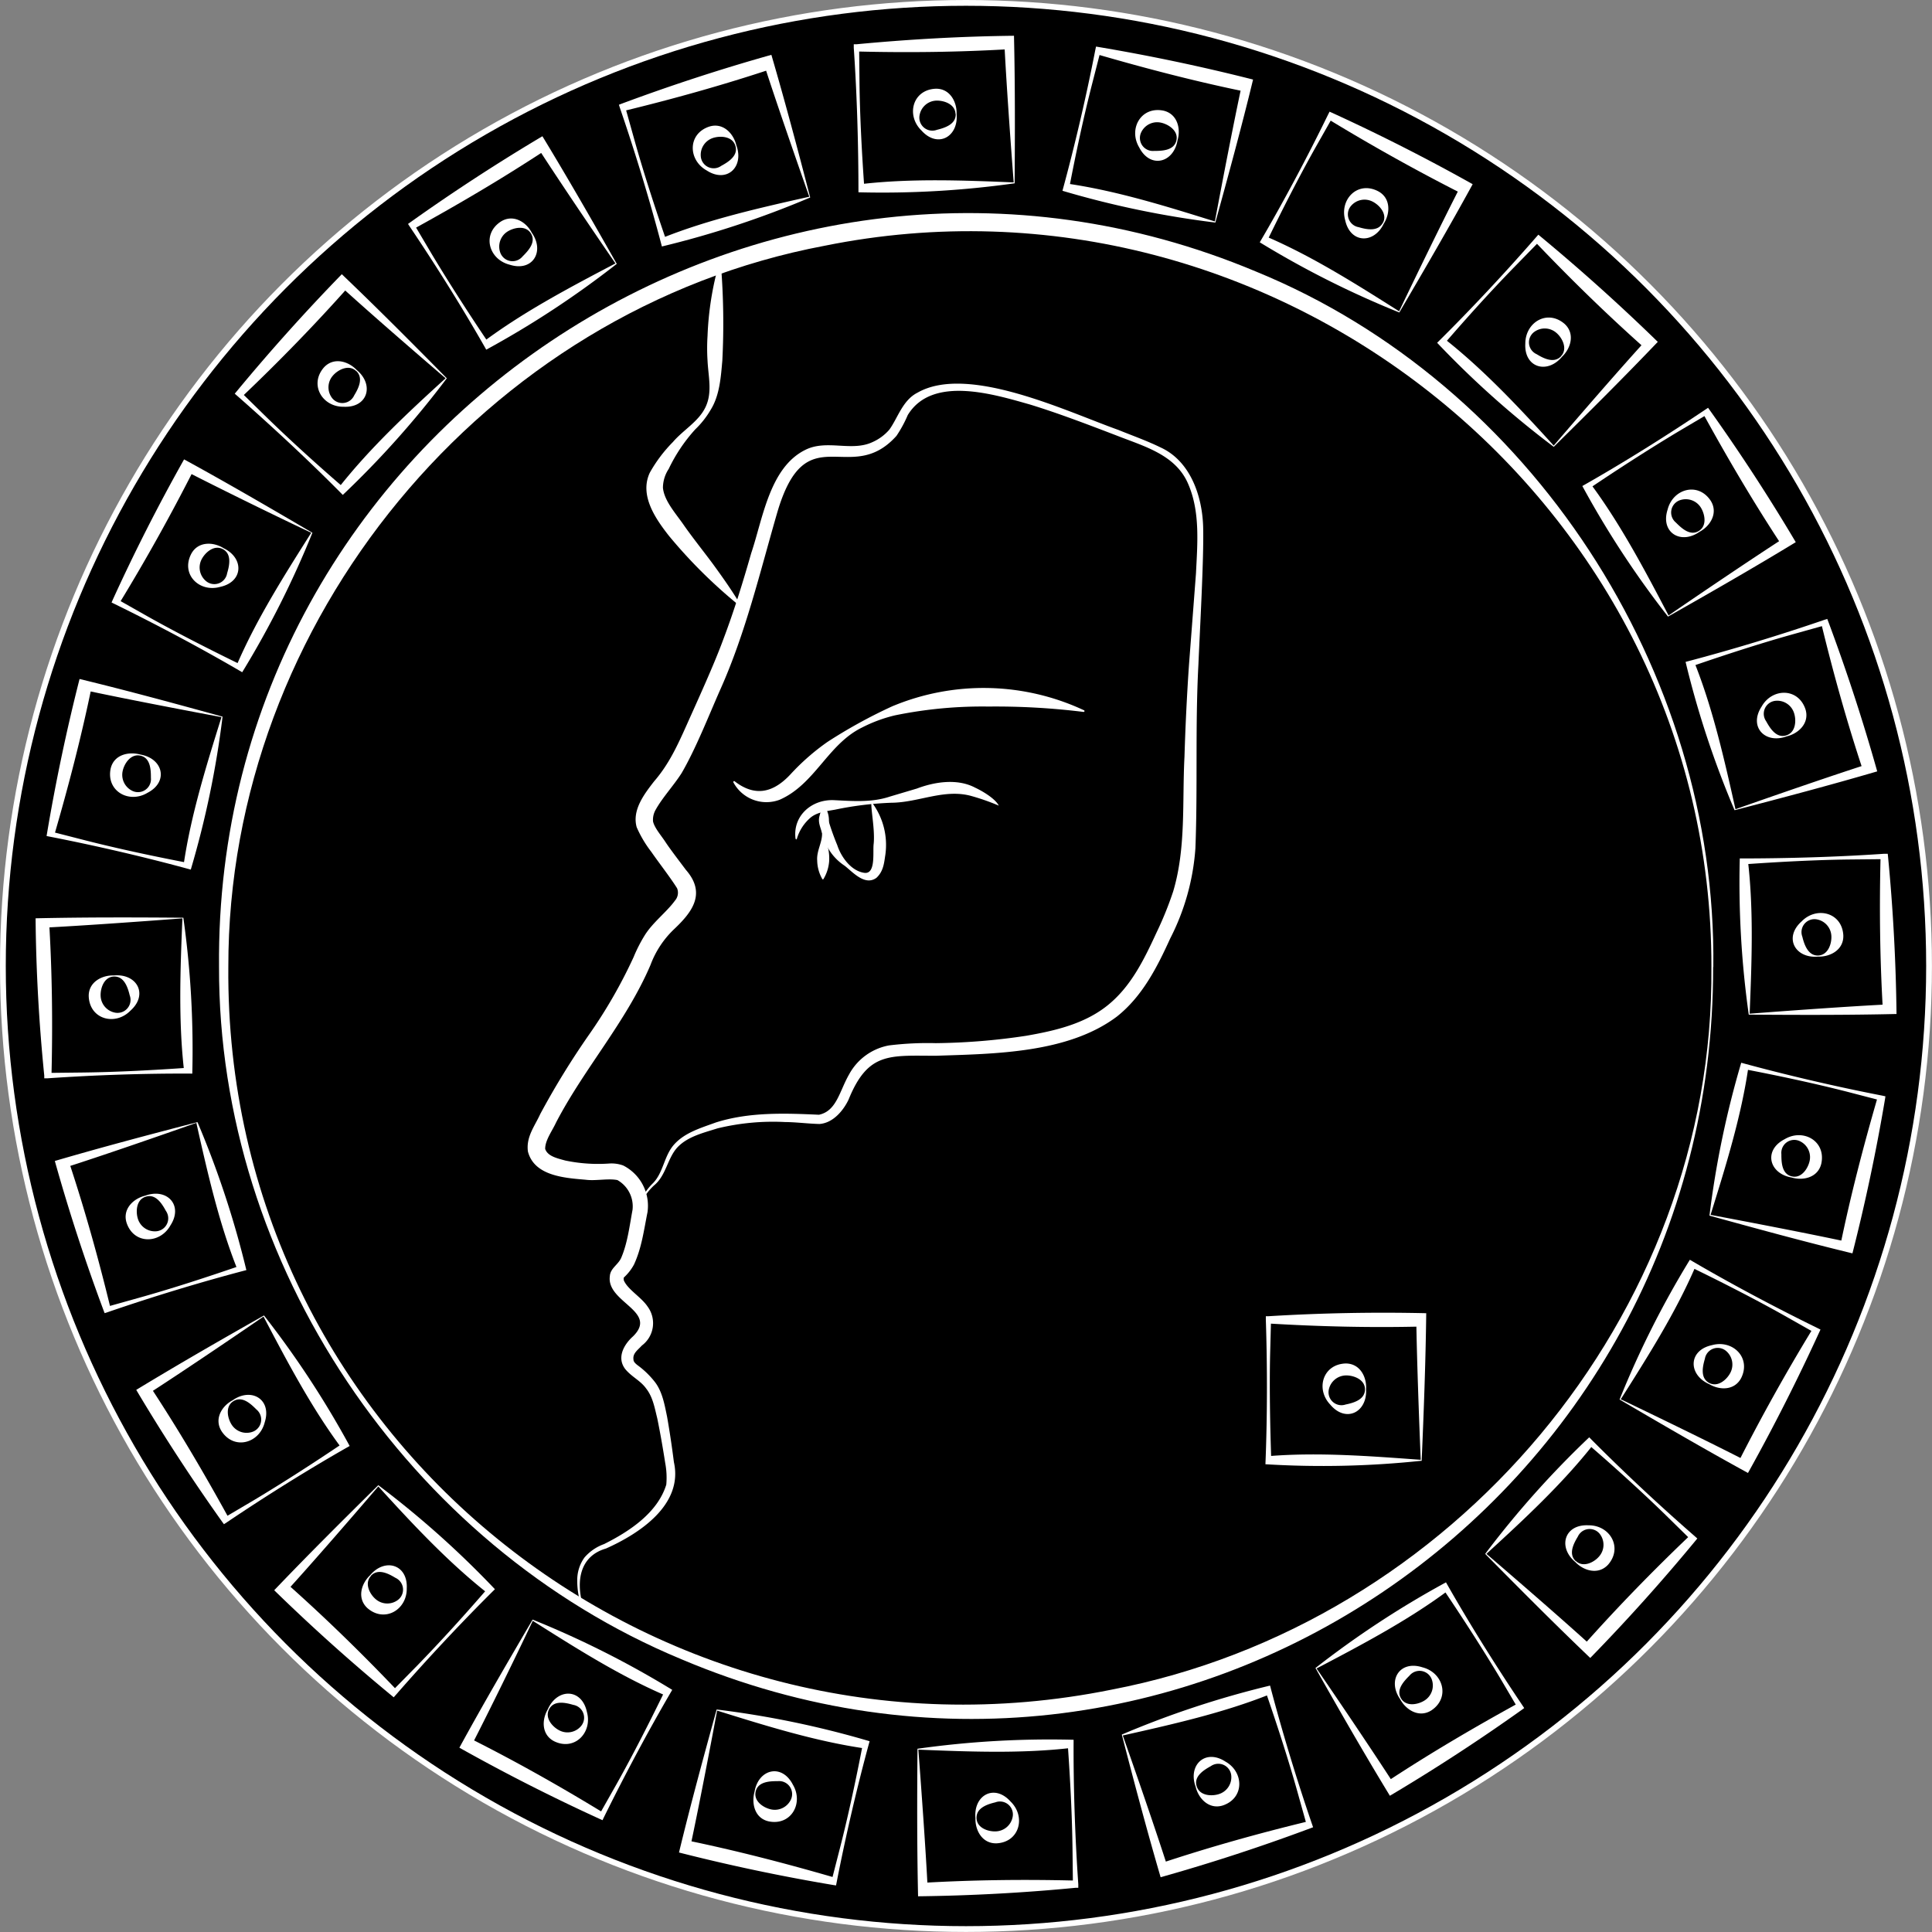 <svg id="Layer_1" data-name="Layer 1" xmlns="http://www.w3.org/2000/svg" viewBox="0 0 334.39 334.39"><rect x="0" y="0" width="334.39" height="334.39" fill="#808080" stroke="none"/><defs><style>.cls-1{stroke:#fff;stroke-miterlimit:10;}.cls-2{fill:#fff;}</style></defs><circle class="cls-1" cx="167.19" cy="167.19" r="166.69"/><path class="cls-2" d="M168.67,314.75c-.36-4,3.3-6,6.09-2.87,2.66,2.59,1.56,7-2.4,7.22-2.49.1-3.76-2.23-3.69-4.35Zm.19,0c.06,1.73,2.08,2.37,3.42,2.28a3.07,3.07,0,0,0,2.83-2.5,2.24,2.24,0,0,0-3-2.52c-1.35.32-3.32.95-3.25,2.74Z" transform="translate(0.16 -0.06)"/><path class="cls-2" d="M158.66,302.73a163.42,163.42,0,0,1,27-1.55c-.05,8.13.25,16.89.81,25l0,.62-.47,0q-13.61,1.31-27.26,1.47c-.19-8.5-.17-17.25-.1-25.58Zm.13.16c.53,7,1.28,17.32,1.62,24.2l-.88-1.15c8.8-.51,17.62-.61,26.44-.39l-.43.66-.07-6.08c-.07-5.86-.41-12.35-.83-18.23l.53.7c-8.63,1-17.68.64-26.38.29Z" transform="translate(0.16 -0.06)"/><path class="cls-2" d="M130.44,310.15c.68-3.92,4.73-4.91,6.63-1.2,1.9,3.19-.3,7.15-4.19,6.35-2.44-.54-3-3.12-2.44-5.15Zm.19,0c-.39,1.68,1.39,2.83,2.71,3.09a3.08,3.08,0,0,0,3.38-1.69,2.25,2.25,0,0,0-2.25-3.21c-1.38,0-3.45.06-3.84,1.81Z" transform="translate(0.16 -0.06)"/><path class="cls-2" d="M123.88,295.94a163.71,163.71,0,0,1,26.47,5.49c-2.15,7.84-4.13,16.38-5.69,24.36l-.12.6-.47-.07q-13.48-2.26-26.71-5.63c2-8.27,4.3-16.72,6.52-24.75Zm.08.19c-1.3,6.93-3.24,17.06-4.69,23.8l-.55-1.34c8.63,1.78,17.17,4,25.64,6.46l-.59.53,1.51-5.89c1.45-5.68,2.79-12,3.91-17.82l.33.81c-8.59-1.25-17.24-3.95-25.56-6.55Z" transform="translate(0.16 -0.06)"/><path class="cls-2" d="M94.7,295.8c1.68-3.6,5.85-3.51,6.72.56,1,3.57-2.14,6.83-5.7,5.06-2.2-1.16-2.13-3.81-1-5.62Zm.18.09c-.81,1.53.61,3.1,1.82,3.69a3.06,3.06,0,0,0,3.69-.75,2.25,2.25,0,0,0-1.33-3.69c-1.33-.39-3.35-.84-4.18.75Z" transform="translate(0.16 -0.06)"/><path class="cls-2" d="M92.05,280.39a163.27,163.27,0,0,1,24.14,12.15c-4.1,7-8.22,14.75-11.8,22l-.27.56-.44-.2q-12.42-5.67-24.33-12.35c4.07-7.46,8.47-15,12.7-22.21Zm0,.2c-3,6.35-7.55,15.64-10.7,21.77l-.18-1.43c7.88,3.95,15.56,8.28,23.09,12.88l-.71.35,3-5.3c2.87-5.11,5.81-10.9,8.39-16.2l.11.87c-8-3.43-15.63-8.28-23-12.94Z" transform="translate(0.16 -0.06)"/><path class="cls-2" d="M63.9,272.7c2.55-3.05,6.55-1.88,6.34,2.28.05,3.71-3.84,6-6.81,3.41-1.83-1.69-1.08-4.23.47-5.69Zm.14.13c-1.18,1.27-.2,3.15.81,4a3.06,3.06,0,0,0,3.76.22,2.24,2.24,0,0,0-.33-3.9c-1.19-.72-3-1.68-4.24-.36Z" transform="translate(0.16 -0.06)"/><path class="cls-2" d="M65.32,257.12a163.26,163.26,0,0,1,20.18,18c-5.78,5.72-11.76,12.12-17.11,18.25l-.41.46-.36-.3q-10.55-8.7-20.32-18.23c5.87-6.15,12.08-12.32,18-18.17Zm0,.21c-4.59,5.35-11.34,13.15-16,18.26l.19-1.43c6.59,5.86,12.89,12,19,18.41l-.78.16L72,288.39c4.09-4.2,8.44-9,12.3-13.48l-.12.87c-6.82-5.38-13-12-18.86-18.45Z" transform="translate(0.16 -0.06)"/><path class="cls-2" d="M40.12,242.41c3.25-2.28,6.82-.12,5.53,3.85-.91,3.59-5.26,4.84-7.45,1.53-1.34-2.11,0-4.37,1.92-5.38Zm.11.17c-1.47.91-1,3-.27,4.1a3.07,3.07,0,0,0,3.58,1.2,2.25,2.25,0,0,0,.69-3.86c-1-1-2.48-2.4-4-1.44Z" transform="translate(0.16 -0.06)"/><path class="cls-2" d="M45.53,227.74a163.42,163.42,0,0,1,14.83,22.59c-7.06,4-14.5,8.66-21.24,13.2l-.52.34-.28-.38q-7.92-11.13-14.9-22.87c7.27-4.42,14.86-8.78,22.11-12.88Zm-.08.19c-5.81,4-14.35,9.76-20.14,13.5l.55-1.33c4.85,7.36,9.34,15,13.57,22.7l-.8-.05,5.24-3.09c5-3,10.49-6.54,15.37-9.84l-.34.81c-5.2-7-9.4-15-13.45-22.7Z" transform="translate(0.16 -0.06)"/><path class="cls-2" d="M25,207c3.73-1.36,6.61,1.65,4.34,5.15-1.81,3.24-6.34,3.32-7.59-.45-.75-2.38,1.18-4.21,3.25-4.7Zm.05.19c-1.65.51-1.75,2.62-1.32,3.9a3.08,3.08,0,0,0,3.15,2.08,2.25,2.25,0,0,0,1.66-3.55c-.66-1.22-1.77-3-3.49-2.43Z" transform="translate(0.16 -0.06)"/><path class="cls-2" d="M34,194.23a163.73,163.73,0,0,1,8.48,25.66c-7.87,2.06-16.25,4.61-23.94,7.26l-.59.19-.17-.44Q13,214.09,9.33,201c8.16-2.39,16.62-4.63,24.69-6.72Zm-.13.16c-6.64,2.34-16.39,5.72-23,7.83l.88-1.14c2.78,8.37,5.15,16.86,7.23,25.44l-.76-.25,5.86-1.64c5.64-1.58,11.82-3.6,17.39-5.52l-.53.69c-3.22-8.07-5.21-16.91-7.12-25.41Z" transform="translate(0.16 -0.06)"/><path class="cls-2" d="M19.55,168.89c4-.36,6,3.3,2.87,6.09-2.59,2.66-7,1.56-7.22-2.4-.11-2.49,2.23-3.76,4.35-3.69Zm0,.19c-1.73.06-2.37,2.08-2.29,3.42a3.07,3.07,0,0,0,2.5,2.83,2.25,2.25,0,0,0,2.53-3c-.33-1.35-.95-3.32-2.74-3.25Z" transform="translate(0.16 -0.06)"/><path class="cls-2" d="M31.57,158.88a163.42,163.42,0,0,1,1.55,27c-8.13-.05-16.89.25-25,.81l-.62,0,0-.47C6.59,177.17,6.08,168.08,6,159c8.5-.19,17.26-.17,25.59-.1Zm-.16.13c-7,.53-17.32,1.28-24.2,1.62l1.14-.88c.52,8.81.62,17.62.4,26.44l-.66-.43,6.08-.07c5.86-.07,12.35-.41,18.23-.83l-.7.53c-1-8.63-.65-17.68-.29-26.38Z" transform="translate(0.16 -0.06)"/><path class="cls-2" d="M24.15,130.66c3.92.68,4.91,4.73,1.2,6.63-3.19,1.9-7.15-.3-6.36-4.19.55-2.44,3.13-3,5.16-2.44Zm0,.19c-1.68-.39-2.83,1.39-3.09,2.71a3.07,3.07,0,0,0,1.68,3.38,2.25,2.25,0,0,0,3.22-2.25c0-1.38-.06-3.45-1.81-3.84Z" transform="translate(0.16 -0.06)"/><path class="cls-2" d="M38.36,124.1a162.67,162.67,0,0,1-5.5,26.47c-7.84-2.15-16.37-4.13-24.35-5.69l-.61-.12.08-.47q2.27-13.48,5.63-26.71c8.26,2,16.71,4.3,24.75,6.52Zm-.19.08c-6.93-1.3-17.06-3.24-23.8-4.69l1.33-.55c-1.77,8.63-4,17.17-6.46,25.64L8.72,144l5.89,1.51c5.68,1.45,12,2.79,17.82,3.91l-.81.33c1.25-8.59,3.95-17.24,6.55-25.56Z" transform="translate(0.16 -0.06)"/><path class="cls-2" d="M38.49,94.92c3.61,1.68,3.52,5.85-.56,6.72-3.57,1-6.83-2.14-5-5.7,1.16-2.2,3.81-2.13,5.61-1Zm-.09.18c-1.52-.81-3.09.61-3.69,1.82a3.06,3.06,0,0,0,.76,3.69,2.24,2.24,0,0,0,3.68-1.33c.4-1.33.84-3.35-.75-4.18Z" transform="translate(0.16 -0.06)"/><path class="cls-2" d="M53.91,92.27a163.27,163.27,0,0,1-12.15,24.14c-7-4.1-14.75-8.22-22.06-11.8l-.55-.27.19-.44Q25,91.48,31.7,79.57c7.46,4.07,15,8.47,22.21,12.7Zm-.2,0c-6.36-3-15.64-7.55-21.78-10.7l1.44-.18c-4,7.88-8.28,15.56-12.88,23.09l-.36-.71,5.3,3c5.11,2.87,10.91,5.81,16.21,8.39l-.87.11c3.43-8,8.28-15.63,12.94-23Z" transform="translate(0.16 -0.06)"/><path class="cls-2" d="M61.6,64.12c3.05,2.55,1.88,6.55-2.28,6.34-3.71.05-6-3.84-3.41-6.81,1.69-1.83,4.23-1.08,5.69.47Zm-.14.14c-1.26-1.18-3.14-.2-4,.81a3.06,3.06,0,0,0-.23,3.76,2.25,2.25,0,0,0,3.91-.33c.72-1.19,1.67-3,.35-4.24Z" transform="translate(0.16 -0.06)"/><path class="cls-2" d="M77.17,65.54a162.45,162.45,0,0,1-18,20.18C53.47,79.94,47.07,74,40.94,68.61l-.47-.41.3-.36Q49.49,57.3,59,47.52c6.15,5.87,12.32,12.08,18.16,18Zm-.2,0c-5.35-4.59-13.15-11.34-18.26-16l1.43.19c-5.86,6.59-12,12.89-18.42,19l-.16-.78,4.35,4.26c4.19,4.09,9,8.44,13.48,12.3l-.87-.12c5.38-6.82,12-13,18.45-18.86Z" transform="translate(0.16 -0.06)"/><path class="cls-2" d="M91.88,40.34c2.29,3.25.13,6.82-3.84,5.53-3.6-.91-4.85-5.26-1.53-7.45,2.11-1.34,4.37,0,5.37,1.92Zm-.16.11c-.92-1.47-3-1-4.11-.27a3.08,3.08,0,0,0-1.19,3.58,2.25,2.25,0,0,0,3.86.69c1-1,2.4-2.48,1.44-4Z" transform="translate(0.16 -0.06)"/><path class="cls-2" d="M106.56,45.75A162.92,162.92,0,0,1,84,60.58c-4-7.06-8.66-14.5-13.2-21.24l-.34-.52.39-.28q11.13-7.92,22.87-14.9c4.42,7.27,8.77,14.86,12.88,22.11Zm-.19-.08c-4-5.81-9.77-14.35-13.51-20.14l1.34.55c-7.37,4.85-15,9.34-22.7,13.57l0-.8,3.1,5.24c3,5,6.54,10.49,9.84,15.37l-.81-.34c7-5.2,15-9.4,22.7-13.45Z" transform="translate(0.16 -0.06)"/><path class="cls-2" d="M127.29,25.22c1.37,3.73-1.64,6.61-5.14,4.34-3.24-1.81-3.32-6.34.45-7.59,2.38-.75,4.2,1.18,4.69,3.25Zm-.18.05c-.51-1.65-2.63-1.75-3.9-1.32a3.07,3.07,0,0,0-2.08,3.15,2.24,2.24,0,0,0,3.55,1.66c1.22-.66,3-1.77,2.43-3.49Z" transform="translate(0.16 -0.06)"/><path class="cls-2" d="M140.07,34.24a163.85,163.85,0,0,1-25.67,8.48c-2.06-7.87-4.61-16.25-7.25-23.94l-.19-.59.44-.17q12.81-4.77,25.95-8.47c2.39,8.16,4.63,16.62,6.72,24.69Zm-.16-.13c-2.34-6.64-5.72-16.39-7.84-22.95l1.15.88c-8.37,2.78-16.86,5.15-25.44,7.23l.25-.76,1.64,5.86c1.58,5.64,3.6,11.82,5.52,17.39l-.69-.53c8.06-3.22,16.91-5.21,25.41-7.12Z" transform="translate(0.16 -0.06)"/><path class="cls-2" d="M165.41,19.77c.35,4-3.3,6-6.09,2.87-2.66-2.59-1.57-7,2.4-7.22,2.49-.11,3.75,2.23,3.69,4.35Zm-.19,0c-.07-1.73-2.09-2.37-3.43-2.29A3.05,3.05,0,0,0,159,20a2.25,2.25,0,0,0,3,2.53c1.35-.33,3.32-.95,3.25-2.74Z" transform="translate(0.16 -0.06)"/><path class="cls-2" d="M175.42,31.79a163.49,163.49,0,0,1-27,1.55c0-8.13-.25-16.89-.81-25l0-.62.48,0c9.07-.86,18.15-1.37,27.25-1.47.2,8.5.17,17.26.11,25.59Zm-.13-.16c-.54-7-1.28-17.32-1.62-24.2l.87,1.14c-8.8.52-17.61.62-26.44.4l.44-.66.06,6.08c.07,5.86.42,12.35.84,18.23l-.53-.7c8.62-1,17.68-.65,26.38-.29Z" transform="translate(0.16 -0.06)"/><path class="cls-2" d="M203.64,24.37c-.68,3.92-4.74,4.91-6.63,1.2-1.9-3.19.3-7.15,4.19-6.36,2.43.55,3.05,3.13,2.44,5.16Zm-.19,0c.39-1.68-1.4-2.83-2.72-3.09a3.05,3.05,0,0,0-3.37,1.68,2.25,2.25,0,0,0,2.24,3.22c1.39,0,3.45-.06,3.85-1.81Z" transform="translate(0.16 -0.06)"/><path class="cls-2" d="M210.19,38.58a162.78,162.78,0,0,1-26.46-5.5c2.14-7.84,4.13-16.37,5.68-24.35l.13-.61.47.08q13.47,2.27,26.71,5.63c-2,8.26-4.31,16.71-6.53,24.75Zm-.08-.19c1.3-6.93,3.25-17.06,4.7-23.8l.55,1.33c-8.64-1.77-17.18-4-25.64-6.46l.59-.52-1.51,5.89c-1.45,5.68-2.8,12-3.91,17.82l-.34-.81c8.6,1.25,17.25,3.95,25.56,6.55Z" transform="translate(0.16 -0.06)"/><path class="cls-2" d="M239.37,38.71c-1.67,3.61-5.84,3.52-6.71-.56-1-3.57,2.14-6.83,5.69-5,2.21,1.16,2.14,3.81,1,5.61Zm-.17-.09c.81-1.52-.62-3.09-1.82-3.68a3.06,3.06,0,0,0-3.7.75A2.25,2.25,0,0,0,235,39.38c1.33.39,3.34.83,4.18-.76Z" transform="translate(0.16 -0.06)"/><path class="cls-2" d="M242,54.13A162.89,162.89,0,0,1,217.88,42c4.11-7,8.23-14.75,11.8-22.06l.28-.55.43.19q12.44,5.69,24.34,12.36c-4.08,7.46-8.48,15-12.7,22.21Zm0-.2c3.05-6.36,7.55-15.64,10.7-21.77l.18,1.43c-7.88-4-15.56-8.28-23.1-12.88l.71-.36-3,5.3c-2.87,5.11-5.82,10.91-8.39,16.21L219,41c8,3.43,15.64,8.28,23,12.94Z" transform="translate(0.16 -0.06)"/><path class="cls-2" d="M270.18,61.82c-2.55,3.05-6.56,1.88-6.34-2.28,0-3.71,3.83-6,6.81-3.41,1.83,1.69,1.07,4.23-.47,5.69Zm-.14-.14c1.17-1.26.2-3.14-.81-4a3.06,3.06,0,0,0-3.76-.23,2.24,2.24,0,0,0,.33,3.91c1.18.72,3,1.67,4.24.35Z" transform="translate(0.16 -0.06)"/><path class="cls-2" d="M268.75,77.39a162.36,162.36,0,0,1-20.17-18c5.78-5.71,11.76-12.11,17.1-18.24l.41-.47.37.3Q277,49.71,286.77,59.23c-5.87,6.15-12.08,12.32-18,18.16Zm0-.2c4.59-5.35,11.34-13.15,16-18.26l-.19,1.43c-6.59-5.86-12.89-12-19-18.42l.77-.16-4.25,4.35c-4.1,4.19-8.44,9-12.3,13.48l.12-.87c6.82,5.38,13,12,18.86,18.45Z" transform="translate(0.16 -0.06)"/><path class="cls-2" d="M294,92.1c-3.25,2.29-6.81.13-5.53-3.84.91-3.6,5.27-4.85,7.46-1.53,1.33,2.11-.06,4.37-1.93,5.37Zm-.1-.16c1.46-.92,1-3,.27-4.11a3.08,3.08,0,0,0-3.58-1.19,2.25,2.25,0,0,0-.69,3.86c1,1,2.48,2.4,4,1.44Z" transform="translate(0.16 -0.06)"/><path class="cls-2" d="M288.54,106.78a162.92,162.92,0,0,1-14.83-22.6c7.07-4,14.5-8.66,21.25-13.2l.51-.34.28.39q7.94,11.13,14.9,22.87c-7.26,4.42-14.85,8.77-22.11,12.88Zm.08-.19c5.82-4,14.36-9.77,20.15-13.51l-.55,1.34c-4.85-7.37-9.34-15-13.57-22.7l.8,0-5.24,3.1c-5,3-10.49,6.54-15.37,9.84l.34-.81c5.19,7,9.4,15,13.44,22.7Z" transform="translate(0.16 -0.06)"/><path class="cls-2" d="M309.08,127.51c-3.73,1.37-6.62-1.64-4.35-5.14,1.81-3.24,6.34-3.32,7.6.45.74,2.38-1.18,4.2-3.25,4.69Zm-.05-.18c1.64-.51,1.75-2.63,1.31-3.9a3.05,3.05,0,0,0-3.14-2.08,2.25,2.25,0,0,0-1.67,3.55c.67,1.22,1.78,3,3.5,2.43Z" transform="translate(0.16 -0.06)"/><path class="cls-2" d="M300.06,140.29a162.81,162.81,0,0,1-8.48-25.67c7.86-2.06,16.25-4.61,23.94-7.25l.58-.19.17.44q4.78,12.81,8.48,25.95c-8.16,2.39-16.62,4.63-24.69,6.72Zm.12-.16c6.65-2.34,16.4-5.72,23-7.84l-.88,1.15c-2.78-8.37-5.15-16.86-7.23-25.44l.76.25-5.86,1.64c-5.65,1.58-11.83,3.6-17.39,5.52l.53-.69c3.22,8.06,5.2,16.91,7.11,25.41Z" transform="translate(0.16 -0.06)"/><path class="cls-2" d="M314.53,165.63c-4,.36-6-3.3-2.87-6.09,2.59-2.66,7-1.57,7.22,2.4.1,2.49-2.23,3.75-4.35,3.69Zm0-.19c1.73-.07,2.37-2.08,2.28-3.43a3.06,3.06,0,0,0-2.5-2.82,2.24,2.24,0,0,0-2.52,3c.32,1.35,1,3.32,2.74,3.25Z" transform="translate(0.16 -0.06)"/><path class="cls-2" d="M302.51,175.64a163.49,163.49,0,0,1-1.55-27c8.13,0,16.89-.25,25-.81l.61,0,.05.48q1.31,13.6,1.47,27.25c-8.5.2-17.25.17-25.58.11Zm.16-.13c7-.54,17.32-1.28,24.2-1.62l-1.15.87c-.51-8.8-.61-17.61-.39-26.44l.66.44-6.08.06c-5.86.07-12.35.42-18.23.84l.7-.53c1,8.62.64,17.68.29,26.38Z" transform="translate(0.16 -0.06)"/><path class="cls-2" d="M309.92,203.86c-3.91-.68-4.9-4.73-1.19-6.63,3.19-1.9,7.15.3,6.35,4.19-.54,2.43-3.12,3.05-5.16,2.44Zm.05-.19c1.68.39,2.82-1.4,3.09-2.72a3.06,3.06,0,0,0-1.69-3.37,2.24,2.24,0,0,0-3.21,2.24c0,1.39.06,3.45,1.81,3.85Z" transform="translate(0.16 -0.06)"/><path class="cls-2" d="M295.72,210.41A163.82,163.82,0,0,1,301.21,184c7.84,2.14,16.38,4.13,24.36,5.68l.6.13-.07.47q-2.27,13.47-5.64,26.71c-8.26-2-16.71-4.31-24.74-6.53Zm.19-.08c6.92,1.3,17.06,3.25,23.8,4.7l-1.34.55c1.78-8.64,4-17.18,6.46-25.64l.53.59L319.47,189c-5.68-1.45-12-2.8-17.83-3.91l.81-.34c-1.24,8.6-3.95,17.25-6.54,25.56Z" transform="translate(0.16 -0.06)"/><path class="cls-2" d="M295.58,239.59c-3.6-1.67-3.51-5.84.56-6.71,3.57-1,6.83,2.14,5.06,5.69-1.16,2.21-3.81,2.14-5.62,1Zm.09-.17c1.53.81,3.1-.62,3.69-1.82a3.08,3.08,0,0,0-.75-3.7,2.25,2.25,0,0,0-3.69,1.34c-.39,1.33-.84,3.34.75,4.18Z" transform="translate(0.16 -0.06)"/><path class="cls-2" d="M280.17,242.25a162.89,162.89,0,0,1,12.15-24.15c7,4.11,14.75,8.23,22.05,11.8l.56.28-.2.43Q309.06,243,302.38,255c-7.46-4.08-15-8.48-22.21-12.7Zm.2,0c6.35,3.05,15.64,7.55,21.77,10.7l-1.43.18c4-7.88,8.28-15.56,12.88-23.1l.35.71-5.3-3c-5.11-2.87-10.9-5.82-16.2-8.39l.87-.12c-3.43,8-8.28,15.64-12.94,23Z" transform="translate(0.16 -0.06)"/><path class="cls-2" d="M272.48,270.4c-3.05-2.55-1.88-6.55,2.28-6.34,3.71-.05,6,3.83,3.41,6.81-1.69,1.83-4.23,1.07-5.69-.47Zm.13-.14c1.27,1.17,3.15.2,4-.81a3.06,3.06,0,0,0,.22-3.76,2.24,2.24,0,0,0-3.9.33c-.72,1.19-1.68,3-.36,4.24Z" transform="translate(0.16 -0.06)"/><path class="cls-2" d="M256.9,269a163.9,163.9,0,0,1,18-20.17c5.72,5.78,12.12,11.76,18.25,17.1l.46.41-.3.37q-8.7,10.54-18.23,20.31c-6.15-5.87-12.32-12.08-18.17-18Zm.21,0c5.34,4.59,13.15,11.34,18.26,16l-1.43-.2c5.86-6.59,12-12.89,18.41-19l.16.78-4.34-4.26c-4.2-4.1-9-8.44-13.48-12.3l.87.12c-5.38,6.82-12.05,13-18.45,18.86Z" transform="translate(0.16 -0.06)"/><path class="cls-2" d="M242.19,294.17c-2.28-3.25-.12-6.81,3.85-5.53,3.59.91,4.84,5.27,1.53,7.46-2.11,1.33-4.37-.06-5.38-1.93Zm.17-.1c.91,1.46,3,1,4.1.27a3.07,3.07,0,0,0,1.2-3.58,2.25,2.25,0,0,0-3.86-.69c-1,1-2.4,2.48-1.44,4Z" transform="translate(0.16 -0.06)"/><path class="cls-2" d="M227.52,288.76a163.42,163.42,0,0,1,22.59-14.83c4,7.07,8.66,14.5,13.2,21.25l.34.51-.38.28q-11.13,7.93-22.87,14.9c-4.42-7.26-8.78-14.85-12.88-22.11Zm.19.08c4,5.82,9.76,14.36,13.5,20.15l-1.33-.55c7.36-4.85,15-9.34,22.7-13.57l-.05.8-3.09-5.24c-3-5-6.54-10.49-9.84-15.37l.81.34c-7,5.19-15,9.4-22.7,13.44Z" transform="translate(0.16 -0.06)"/><path class="cls-2" d="M206.78,309.3c-1.36-3.73,1.65-6.62,5.15-4.35,3.24,1.81,3.32,6.34-.45,7.6-2.38.74-4.21-1.18-4.7-3.25Zm.19-.05c.51,1.64,2.62,1.75,3.9,1.31a3.06,3.06,0,0,0,2.08-3.14,2.25,2.25,0,0,0-3.55-1.67c-1.22.67-3,1.78-2.43,3.5Z" transform="translate(0.16 -0.06)"/><path class="cls-2" d="M194,300.28a162.7,162.7,0,0,1,25.66-8.48c2.06,7.86,4.61,16.25,7.25,23.94l.2.58-.45.17q-12.79,4.78-25.94,8.48c-2.39-8.16-4.63-16.62-6.72-24.69Zm.16.12c2.34,6.65,5.72,16.4,7.83,23l-1.14-.88c8.37-2.78,16.86-5.15,25.44-7.23l-.25.76-1.64-5.86c-1.58-5.65-3.6-11.83-5.52-17.39l.69.53c-8.07,3.22-16.91,5.2-25.41,7.11Z" transform="translate(0.16 -0.06)"/><path class="cls-2" d="M296.35,167.42c.15,92.39-93,156.09-178.6,119.81-47.37-19.67-80.13-68.47-80-119.81-.86-92.54,94.21-156.16,179.5-120.35,47.56,19.47,79.78,69.14,79.13,120.35Zm-.3,0c.14-80.1-75.39-140.64-153.51-124.82-58.83,11.1-103.26,65-103.18,124.82-.67,81.08,73.79,141.09,152.89,125.08,58.9-11.31,104.34-64.71,103.8-125.08Z" transform="translate(0.16 -0.06)"/><path class="cls-2" d="M124.6,45.66a126,126,0,0,1,.26,16.82c-.25,2.82-.46,6-2,8.48a15.57,15.57,0,0,1-2.69,3.42,28.18,28.18,0,0,0-4.59,6.84,6,6,0,0,0-1,3.26c.22,2.28,2.24,4.47,3.59,6.43s3.57,4.75,5,6.68c1.66,2.27,3.28,4.56,4.75,7,.09.13-.1.31-.22.2a86.57,86.57,0,0,1-12.09-12c-2.31-2.95-5.14-7-3.3-10.92a24.75,24.75,0,0,1,4-5.31c1.82-2.12,4.49-3.55,5.67-6.1s.45-5.23.32-8a33.33,33.33,0,0,1,0-4.24,53.34,53.34,0,0,1,2-12.6.15.15,0,0,1,.3,0Z" transform="translate(0.16 -0.06)"/><path class="cls-2" d="M110.51,208.36A10.2,10.2,0,0,1,112.7,205c2-1.88,2-4.86,3.86-6.9s4.63-2.83,7.17-3.76c5.75-1.83,11.94-1.61,17.86-1.34,3.07-.65,3.54-4.09,5.22-7a9.88,9.88,0,0,1,6.9-5,54.94,54.94,0,0,1,8.1-.39,111.6,111.6,0,0,0,15.65-1.28c5-.87,10.09-2.05,14.09-5.27s6.25-7.8,8.44-12.55a59.66,59.66,0,0,0,2.91-7.18c2.24-7.52,1.54-15.47,1.95-23.31q.24-8,.78-15.9l1.21-15.83c.25-5.14.74-10.62-1.33-15.42-2.15-5.13-7.68-6.56-12.44-8.44-4.94-1.89-9.88-3.79-14.91-5.34-6.35-1.8-17-5.1-21.21,1.82A21.41,21.41,0,0,1,155,75.5c-8.06,9-15.7-3.85-20.69,13.46-2.94,10.16-5.41,20.6-9.75,30.33-2,4.5-4.26,10.32-6.76,14.6-1.41,2.2-3.31,4.21-4.5,6.36a3.46,3.46,0,0,0-.43,2c.27,1.14,1.4,2.4,2.17,3.58s2.72,3.72,3.51,4.78c3.63,4.15,1,7.41-2.12,10.35a16.44,16.44,0,0,0-4,6.11c-4.22,9.87-11.49,17.92-16.36,27.3-.64,1.41-1.9,3.06-1.87,4.55.43,1.25,2,1.6,3.46,2a27.74,27.74,0,0,0,7.52.53,5.94,5.94,0,0,1,2.52.33,7.83,7.83,0,0,1,4.21,8.09c-.62,3.07-1,6.17-2.34,9.06a8.51,8.51,0,0,1-1.71,2.2l-.06.07a.91.91,0,0,0,0,.34c0,.07,0,.13.05.21.72,1.56,3,2.83,4.09,4.47a4.83,4.83,0,0,1-1,6.72c-.75.82-1.61,1.36-1.46,2.42,0,.36.26.64.72,1a15,15,0,0,1,3,2.91c1.3,1.69,1.68,4,2.09,5.95.47,2.67.85,5.24,1.19,7.91,1.64,7.36-5.94,12.36-11.76,14.95-4.39,1.27-5.14,5.37-4.13,9.35a.15.15,0,0,1-.29.07,13.57,13.57,0,0,1-.55-4,6.63,6.63,0,0,1,1.26-3.88,8.1,8.1,0,0,1,3.38-2.31c4.4-2.2,9.27-5.42,10.77-10.29a13.61,13.61,0,0,0-.18-3.72c-.4-2.56-.86-5.22-1.38-7.75-.46-1.84-.76-3.68-1.92-5.16-1-1.4-2.5-2-3.63-3.38-1.52-2-.19-4.27,1.34-5.64,4.47-4.36-4.6-5.88-4-10.41.07-1.41,1.49-2,2-3.27,1.08-2.55,1.42-5.51,1.93-8.24a5.24,5.24,0,0,0-2.61-5.14c-1.58-.33-3.77.17-5.5-.06-3.5-.31-8.9-.6-10-4.9-.33-2.56,1.19-4.38,2.14-6.48a139.38,139.38,0,0,1,8.39-13.66,86,86,0,0,0,7.77-13.51,25.75,25.75,0,0,1,1.92-3.76c1.4-2.25,3.78-4,5.23-6a2.07,2.07,0,0,0,.37-2.14c-1.1-1.78-3.25-4.54-4.46-6.3a20.07,20.07,0,0,1-2.53-4.26c-.85-3,1.38-5.83,3-7.93,2.6-3,4.09-6.29,5.75-10,1.85-4.14,4.66-10.28,6.21-14.51,1.86-4.9,3.41-9.92,4.86-15,2-5.9,3.16-14.77,9.31-17.85,3.75-1.92,8.05.36,11.72-1.39a8.23,8.23,0,0,0,2.87-2.13c1.46-2,2.29-5.09,4.87-6.4,8.72-5,25.89,3.28,34.75,6.43,2.45,1,4.94,1.87,7.37,3.06,5.15,2.38,7.18,8.44,7.33,13.73s-.6,18.47-.82,23.85c-.57,10.65-.11,21.09-.52,31.79a40.34,40.34,0,0,1-4.37,15.62c-2.24,4.93-4.81,10-9.21,13.49-8.47,6.37-21.16,6.45-31.34,6.79-8,0-11.74-.71-15.11,7.59-.89,1.88-2.68,4.06-5.05,4.22-2.11-.06-3.95-.32-6-.34a40.78,40.78,0,0,0-11.61,1.09c-2.38.76-5.1,1.38-6.89,3.22s-2,4.95-4.13,6.67a10,10,0,0,0-2.27,3.13c-.06.16-.35.06-.27-.12Z" transform="translate(0.16 -0.06)"/><path class="cls-2" d="M137.53,145.21c-.5-3.93,2.77-6.82,6.64-6.66,3.3.16,6.54.44,9.73-.63l4.64-1.38c3.06-1.16,7-1.78,10.08-.15,1.33.62,3.49,1.92,4.09,3.11a37.85,37.85,0,0,0-4.61-1.63c-4.75-1.39-9.22,1.1-14,1.13a57.87,57.87,0,0,0-9.75,1.2c-1.57.28-3,.44-4.12,1.29a7.67,7.67,0,0,0-2.47,3.75.1.1,0,0,1-.2,0Z" transform="translate(0.16 -0.06)"/><path class="cls-2" d="M142.57,139.62a4.34,4.34,0,0,1,.68,3.17,13.18,13.18,0,0,0-.53,1.57,3.46,3.46,0,0,0,.19,1.58,8.2,8.2,0,0,1,.44,3.17,7,7,0,0,1-1,3.12.13.13,0,0,1-.17,0,6.66,6.66,0,0,1-.9-3.22c-.13-1.67.89-3.17.84-4.7-.25-1.12-.79-1.93-.4-3.16a4.42,4.42,0,0,1,.7-1.57.13.13,0,0,1,.2,0Z" transform="translate(0.16 -0.06)"/><path class="cls-2" d="M142.57,139.63a44.45,44.45,0,0,0,2.18,6.7c.68,2.08,2.4,4.47,4.68,4.8,2.06.28,1.43-3.71,1.63-5.06.23-2.52-.52-5.92-.4-7.24a12.27,12.27,0,0,1,2.42,9.15c-.22,1.41-.31,2.85-1.53,4-2,1.49-4.13-1-5.52-2.08a9,9,0,0,1-4-6.43,9.09,9.09,0,0,1,.33-3.81.11.11,0,0,1,.2,0Z" transform="translate(0.16 -0.06)"/><path class="cls-2" d="M126.92,135.23c3.65,2.87,6.85,2,9.82-1.24a39.28,39.28,0,0,1,6.32-5.52,88,88,0,0,1,11.18-6.15,41,41,0,0,1,33.23.68.15.15,0,0,1-.09.28,123.59,123.59,0,0,0-16.44-.93,75.22,75.22,0,0,0-16.19,1.52A25.32,25.32,0,0,0,149,126c-5.88,2.89-8.13,9.82-14.22,12.48a6.48,6.48,0,0,1-8-3c-.08-.14.1-.3.22-.2Z" transform="translate(0.16 -0.06)"/><path class="cls-2" d="M236.28,240.52c.22,4-3.51,5.85-6.19,2.66-2.57-2.68-1.32-7,2.66-7.13,2.49,0,3.67,2.35,3.53,4.47Zm-.19,0c0-1.72-2-2.44-3.34-2.4a3.08,3.08,0,0,0-2.91,2.4,2.24,2.24,0,0,0,2.91,2.63c1.36-.28,3.35-.83,3.34-2.63Z" transform="translate(0.16 -0.06)"/><path class="cls-2" d="M245.86,252.89a162.52,162.52,0,0,1-27,.6c.33-8.12.34-16.88.07-25l0-.62.48,0q13.63-.83,27.28-.52c-.1,8.51-.43,17.26-.79,25.58Zm-.12-.17c-.29-7-.67-17.35-.77-24.24l.83,1.18c-8.81.21-17.63,0-26.43-.53l.46-.65-.16,6.08c-.13,5.86,0,12.36.2,18.25l-.5-.72c8.65-.71,17.69,0,26.37.63Z" transform="translate(0.16 -0.06)"/></svg>